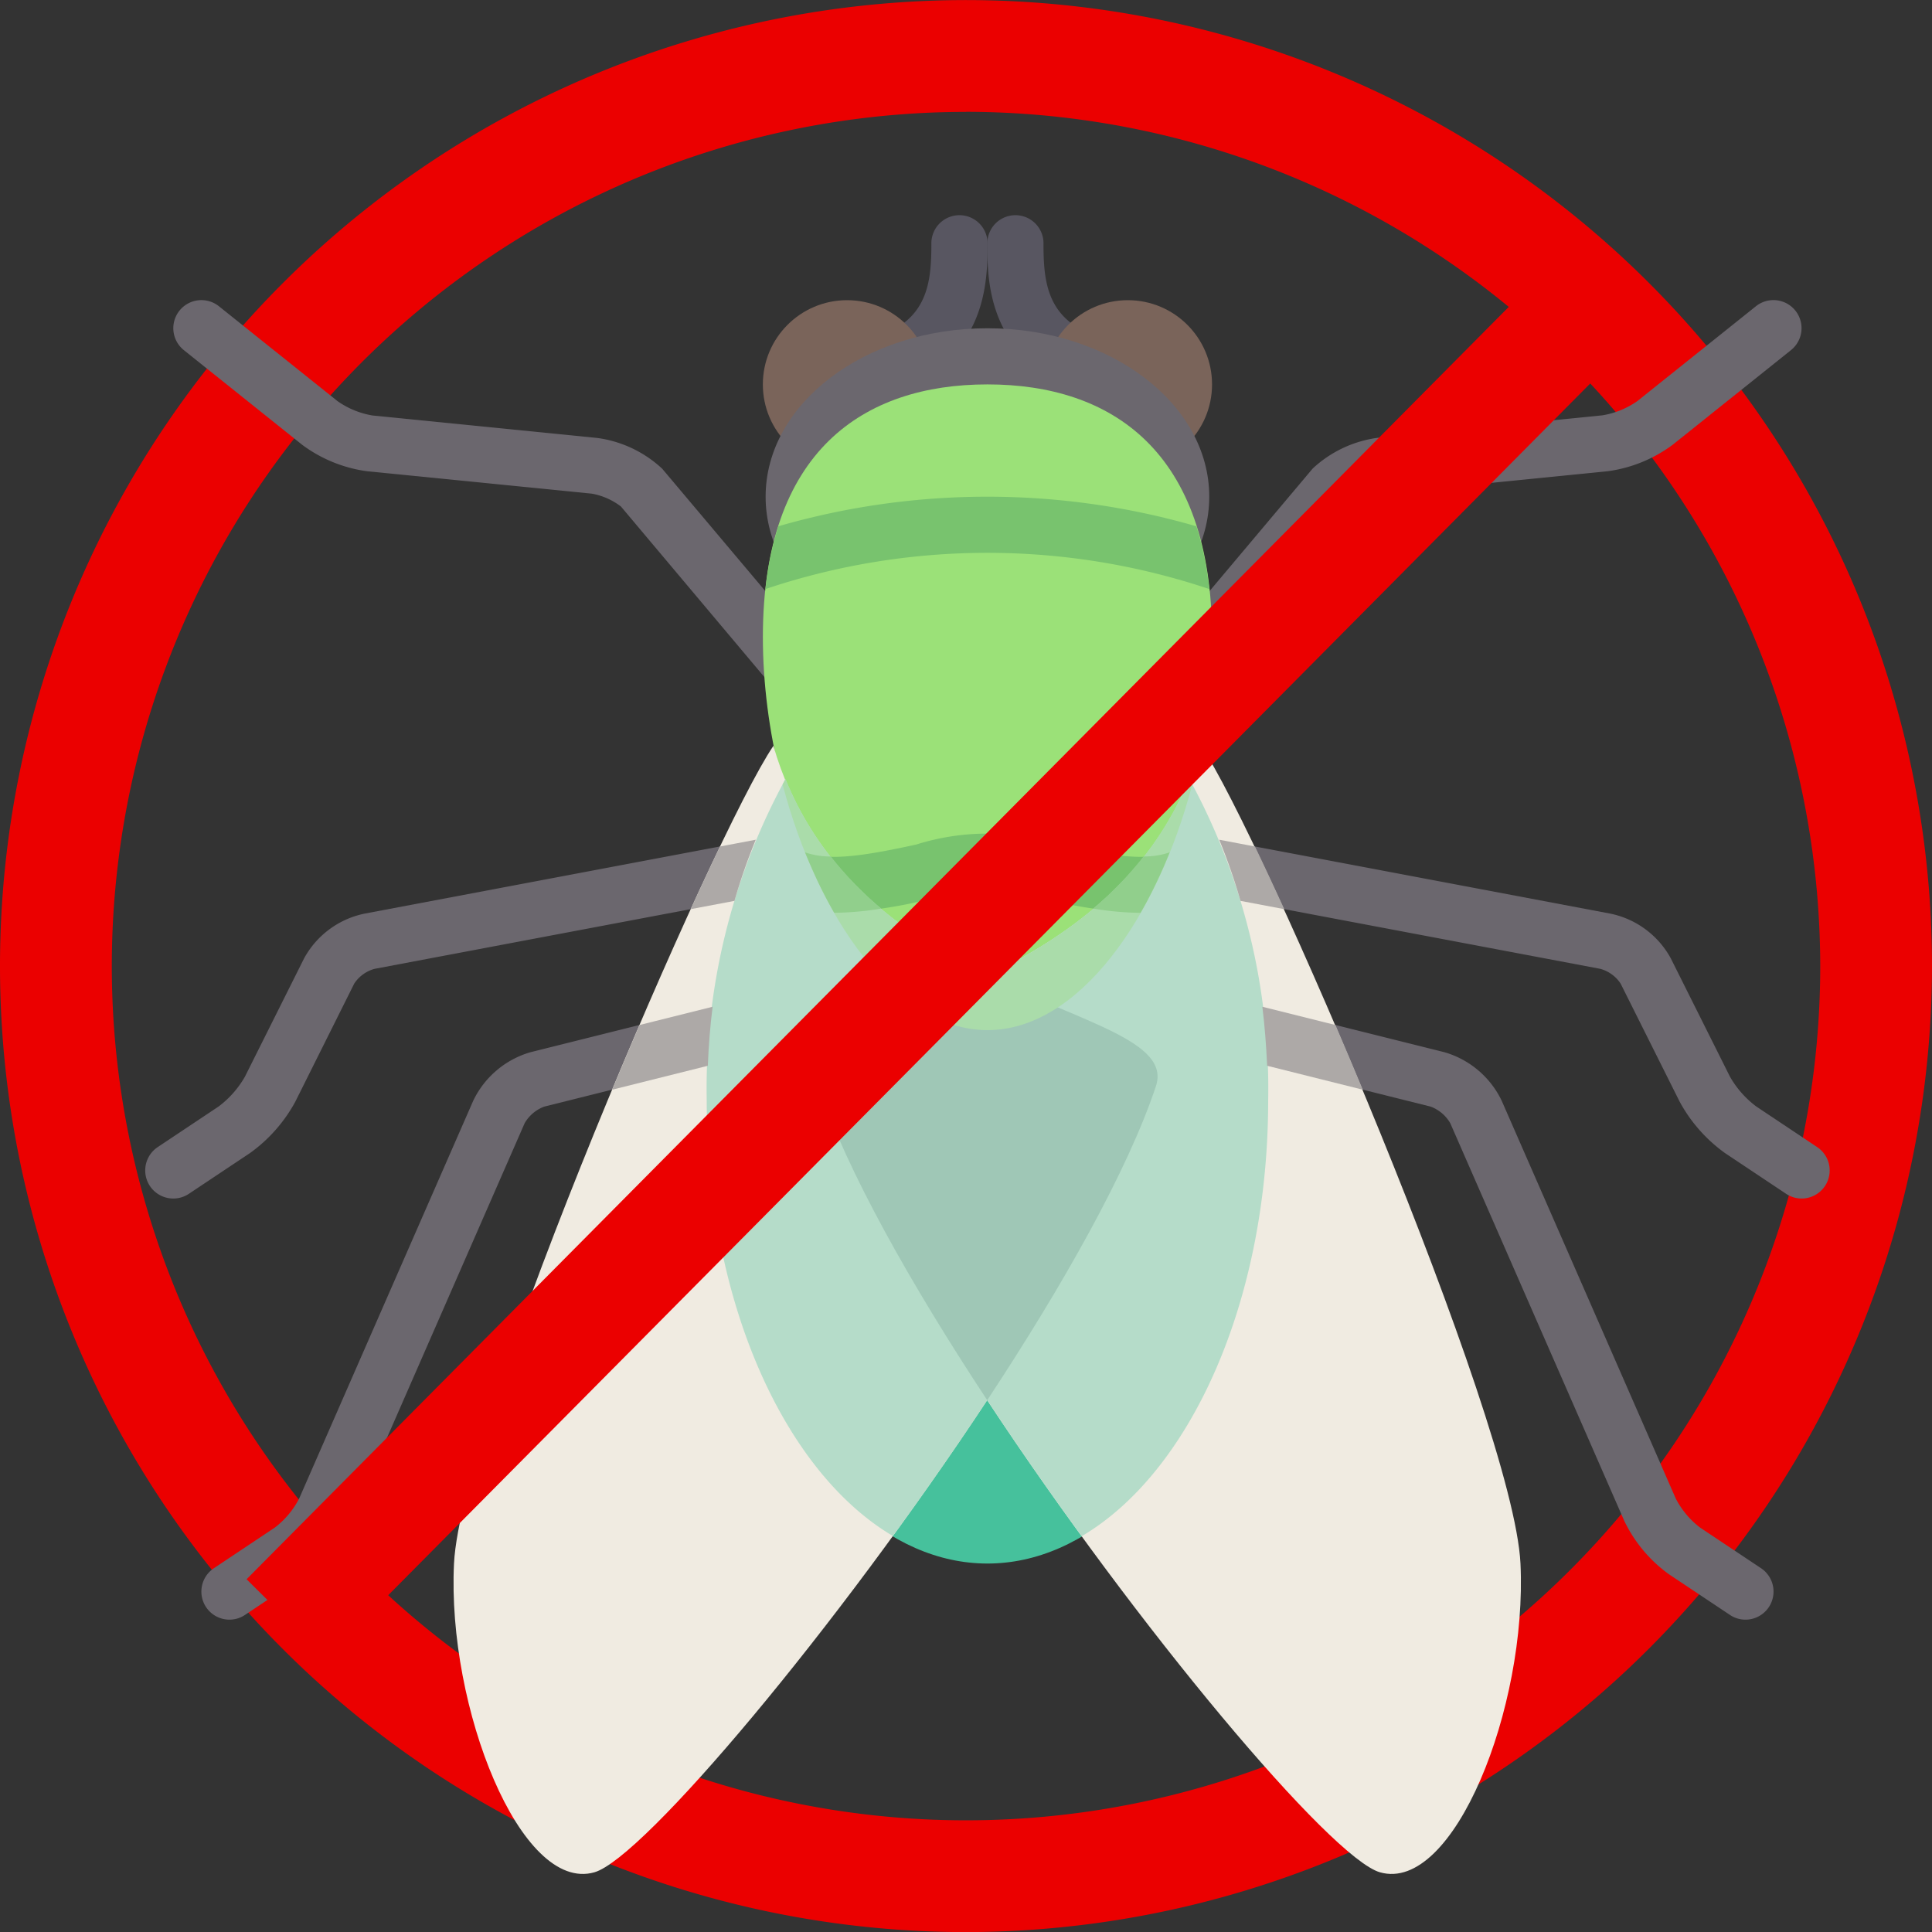 <svg xmlns="http://www.w3.org/2000/svg" width="90.13" height="90.13" viewBox="0 0 90.13 90.13">
  <rect x="0" y="0" width="90.13" height="90.13" fill="#333333" stroke="none"/>
  <g id="果蠅" transform="translate(-282.934 -220.946)">
    <g id="组_304" data-name="组 304" transform="translate(282.934 220.946)">
      <g id="组_303" data-name="组 303">
        <path id="路径_479" data-name="路径 479" d="M328,309.9a45.065,45.065,0,1,1,45.064-45.064A45.116,45.116,0,0,1,328,309.9Zm0-84.914a39.85,39.85,0,1,0,39.85,39.85A39.895,39.895,0,0,0,328,224.982Z" transform="translate(-282.934 -219.766)" fill="#eb0000"/>
      </g>
    </g>
    <g id="组_352" data-name="组 352" transform="translate(294.437 233.021)">
      <g id="组_351" data-name="组 351">
        <g id="fly" transform="translate(-4.728 -6.019)">
          <g id="组_10037" data-name="组 10037" transform="translate(1.31 7.948)">
            <path id="路径_8313" data-name="路径 8313" d="M37.35,47.956a1.309,1.309,0,0,1-1-.467l-6.932-8.242a3.137,3.137,0,0,0-1.357-.6L17.566,37.6a6.543,6.543,0,0,1-3.014-1.229l-5.525-4.42a1.31,1.31,0,0,1,1.637-2.046l5.525,4.42A3.987,3.987,0,0,0,17.827,35l10.49,1.049a5.525,5.525,0,0,1,3.025,1.434L38.351,45.8a1.31,1.31,0,0,1-1,2.153Z" transform="translate(-8.535 -29.621)" fill="#6b676e"/>
            <path id="路径_8314" data-name="路径 8314" d="M308.51,47.956a1.309,1.309,0,0,0,1-.467l6.932-8.242a3.136,3.136,0,0,1,1.357-.6l10.49-1.049a6.544,6.544,0,0,0,3.015-1.229l5.525-4.42a1.31,1.31,0,1,0-1.637-2.046l-5.525,4.42a3.987,3.987,0,0,1-1.638.669l-10.49,1.049a5.525,5.525,0,0,0-3.025,1.434L307.508,45.8a1.31,1.31,0,0,0,1,2.153Z" transform="translate(-261.362 -29.62)" fill="#6b676e"/>
            <path id="路径_8315" data-name="路径 8315" d="M337.318,208.784a1.31,1.31,0,0,0,.728-2.4l-2.839-1.893a4.558,4.558,0,0,1-1.23-1.394l-2.758-5.515a4.168,4.168,0,0,0-2.836-2.092l-19.634-3.709a1.309,1.309,0,0,0-.486,2.573l19.663,3.714a1.657,1.657,0,0,1,.949.686l2.758,5.515a7.134,7.134,0,0,0,2.122,2.4l2.838,1.892A1.311,1.311,0,0,0,337.318,208.784Z" transform="translate(-261.358 -166.875)" fill="#6b676e"/>
            <path id="路径_8316" data-name="路径 8316" d="M349.147,271.762a1.31,1.31,0,0,0,.728-2.4l-2.839-1.893a4.031,4.031,0,0,1-1.14-1.36l-8.12-18.557a4.281,4.281,0,0,0-2.678-2.264l-9.206-2.3a1.309,1.309,0,0,0-.634,2.54l9.207,2.3a1.782,1.782,0,0,1,.911.77l8.12,18.557a6.565,6.565,0,0,0,2.089,2.493l2.838,1.892A1.3,1.3,0,0,0,349.147,271.762Z" transform="translate(-275.806 -210.207)" fill="#6b676e"/>
          </g>
          <ellipse id="椭圆_27" data-name="椭圆 27" cx="13.097" cy="21.61" rx="13.097" ry="21.61" transform="translate(26.193 23.665)" fill="#46c19c"/>
          <g id="组_10038" data-name="组 10038" transform="translate(34.051 4.019)">
            <path id="路径_8317" data-name="路径 8317" d="M223.176,11.877a1.31,1.31,0,0,1-.587-2.481c1.751-.875,1.9-2.424,1.9-4.067a1.31,1.31,0,1,1,2.619,0c0,1.538,0,4.739-3.343,6.41A1.309,1.309,0,0,1,223.176,11.877Z" transform="translate(-221.865 -4.019)" fill="#585661"/>
            <path id="路径_8318" data-name="路径 8318" d="M259.928,11.877a1.31,1.31,0,0,0,.587-2.481c-1.751-.875-1.9-2.424-1.9-4.067a1.31,1.31,0,1,0-2.619,0c0,1.538,0,4.739,3.343,6.41A1.308,1.308,0,0,0,259.928,11.877Z" transform="translate(-250.761 -4.019)" fill="#585661"/>
          </g>
          <g id="组_10039" data-name="组 10039" transform="translate(28.813 7.948)">
            <circle id="椭圆_28" data-name="椭圆 28" cx="3.929" cy="3.929" r="3.929" transform="translate(0 0)" fill="#7a645a"/>
            <circle id="椭圆_29" data-name="椭圆 29" cx="3.929" cy="3.929" r="3.929" transform="translate(13.097 0)" fill="#7a645a"/>
          </g>
          <ellipse id="椭圆_30" data-name="椭圆 30" cx="10.348" cy="7.858" rx="10.348" ry="7.858" transform="translate(28.942 9.258)" fill="#6b676e"/>
          <path id="路径_8319" data-name="路径 8319" d="M208.691,67.005c0,8.68-4.691,18.336-10.477,18.336s-10.477-9.656-10.477-18.336,4.691-11.787,10.477-11.787S208.691,58.325,208.691,67.005Z" transform="translate(-158.923 -43.341)" fill="#9be178"/>
          <g id="组_10040" data-name="组 10040" transform="translate(0 32.833)">
            <path id="路径_8320" data-name="路径 8320" d="M1.311,208.784a1.31,1.31,0,0,1-.728-2.4l2.839-1.893a4.558,4.558,0,0,0,1.23-1.394l2.758-5.515a4.168,4.168,0,0,1,2.836-2.092l19.634-3.709a1.309,1.309,0,0,1,.486,2.573L10.7,198.069a1.657,1.657,0,0,0-.949.686L7,204.269a7.134,7.134,0,0,1-2.122,2.4l-2.838,1.892A1.31,1.31,0,0,1,1.311,208.784Z" transform="translate(0 -191.76)" fill="#6b676e"/>
            <path id="路径_8321" data-name="路径 8321" d="M18.378,271.762a1.31,1.31,0,0,1-.728-2.4l2.839-1.893a4.031,4.031,0,0,0,1.14-1.36l8.12-18.557a4.281,4.281,0,0,1,2.678-2.264l9.206-2.3a1.309,1.309,0,0,1,.634,2.54l-9.207,2.3a1.781,1.781,0,0,0-.911.77l-8.12,18.557a6.564,6.564,0,0,1-2.089,2.493L19.1,271.542A1.308,1.308,0,0,1,18.378,271.762Z" transform="translate(-14.447 -235.092)" fill="#6b676e"/>
          </g>
          <g id="组_10041" data-name="组 10041" transform="translate(28.942 17.116)">
            <path id="路径_8322" data-name="路径 8322" d="M212.391,192.263a11.072,11.072,0,0,0-6.653,0c-2.209.479-4.061.808-5.183.364a22.373,22.373,0,0,0,1.361,2.819,21.253,21.253,0,0,0,4.377-.622,15.6,15.6,0,0,1,2.772-.453,15.616,15.616,0,0,1,2.772.453,21.259,21.259,0,0,0,4.37.625h.005a22.367,22.367,0,0,0,1.363-2.823C216.452,193.071,214.6,192.742,212.391,192.263Z" transform="translate(-198.716 -176.035)" fill="#78c36e"/>
            <path id="路径_8323" data-name="路径 8323" d="M189.172,90.731a14.921,14.921,0,0,0-.6,2.927,32.562,32.562,0,0,1,20.7,0,14.933,14.933,0,0,0-.6-2.927,35.146,35.146,0,0,0-19.506,0Z" transform="translate(-188.577 -89.351)" fill="#78c36e"/>
          </g>
          <path id="路径_8324" data-name="路径 8324" d="M143.5,203.229c-.327-6.712-12.114-34.052-14.9-38.144-1.672,5.8-5.994,8.79-9.976,10.734-3.981-1.944-8.3-4.932-9.976-10.734-2.783,4.093-14.57,31.432-14.9,38.144s3.111,15.389,6.548,14.406c2.28-.651,11.342-11.431,18.325-22.025,6.983,10.594,16.045,21.374,18.325,22.025C140.385,218.618,143.823,209.942,143.5,203.229Z" transform="translate(-79.343 -136.346)" fill="#f0ebe1"/>
          <path id="路径_8325" data-name="路径 8325" d="M183.754,184.229c-3.6-1.76-7.469-4.4-9.412-9.186a30.135,30.135,0,0,0-3.674,14.986c0,9.377,3.626,17.336,8.686,20.326,1.5-2.065,2.994-4.2,4.4-6.335,1.409,2.137,2.9,4.277,4.407,6.345,5.067-2.984,8.7-10.949,8.7-20.336a30.12,30.12,0,0,0-3.687-15.01C191.235,179.82,187.365,182.465,183.754,184.229Z" transform="translate(-144.474 -144.755)" fill="#b5dcc9"/>
          <path id="路径_8326" data-name="路径 8326" d="M212.1,235.024c-4.5,2.2-8.564,3.061-7.869,5.146,1.311,3.933,4.323,9.266,7.869,14.646,3.546-5.38,6.558-10.713,7.869-14.646C220.664,238.085,216.6,237.221,212.1,235.024Z" transform="translate(-172.82 -195.551)" fill="#9fc7b6"/>
          <path id="路径_8327" data-name="路径 8327" d="M193.736,175.293c1.638,6.224,5.3,11.461,9.556,11.461s7.919-5.237,9.556-11.461c-.051-.089-.1-.187-.147-.275-1.94,4.8-5.81,7.446-9.421,9.21-3.6-1.76-7.469-4.4-9.412-9.186C193.823,175.122,193.782,175.212,193.736,175.293Z" transform="translate(-164.002 -144.754)" fill="#aadcaa"/>
          <g id="组_10042" data-name="组 10042" transform="translate(30.783 33.707)">
            <path id="路径_8328" data-name="路径 8328" d="M290.487,197.643a16.444,16.444,0,0,1-2.353,2.431,14.041,14.041,0,0,0,2.21.2h0l.009-.015q.369-.642.7-1.333l.011-.022q.333-.69.629-1.426l.01-.026A3.628,3.628,0,0,1,290.487,197.643Z" transform="translate(-274.694 -197.452)" fill="#91cf8c"/>
            <path id="路径_8329" data-name="路径 8329" d="M204.121,200.078a16.429,16.429,0,0,1-2.355-2.431,3.6,3.6,0,0,1-1.2-.191l.01.027q.3.732.628,1.423l.01.02q.333.689.7,1.331l.01.017A14.019,14.019,0,0,0,204.121,200.078Z" transform="translate(-200.566 -197.455)" fill="#91cf8c"/>
          </g>
          <g id="组_10043" data-name="组 10043" transform="translate(21.78 33.119)">
            <path id="路径_8330" data-name="路径 8330" d="M167.169,193.937c-.429.892-.887,1.874-1.367,2.923l2.041-.386a27.622,27.622,0,0,1,.993-2.853Z" transform="translate(-162.134 -193.622)" fill="#ada9a7"/>
            <path id="路径_8331" data-name="路径 8331" d="M146.6,244.382l-3.41.852q-.636,1.48-1.276,3.018l4.462-1.116C146.414,246.2,146.484,245.28,146.6,244.382Z" transform="translate(-141.91 -236.591)" fill="#ada9a7"/>
            <path id="路径_8332" data-name="路径 8332" d="M328.1,193.937c.429.892.887,1.874,1.367,2.923l-2.041-.386a27.586,27.586,0,0,0-.993-2.853Z" transform="translate(-298.11 -193.622)" fill="#ada9a7"/>
            <path id="路径_8333" data-name="路径 8333" d="M339.562,244.382l3.41.852q.636,1.48,1.276,3.018l-4.462-1.116C339.743,246.2,339.674,245.28,339.562,244.382Z" transform="translate(-309.227 -236.591)" fill="#ada9a7"/>
          </g>
        </g>
        <rect id="矩形_10" data-name="矩形 10" width="86.767" height="5.215" transform="translate(0 61.599) rotate(-45.23)" fill="#eb0000"/>
      </g>
    </g>
  </g>
</svg>
